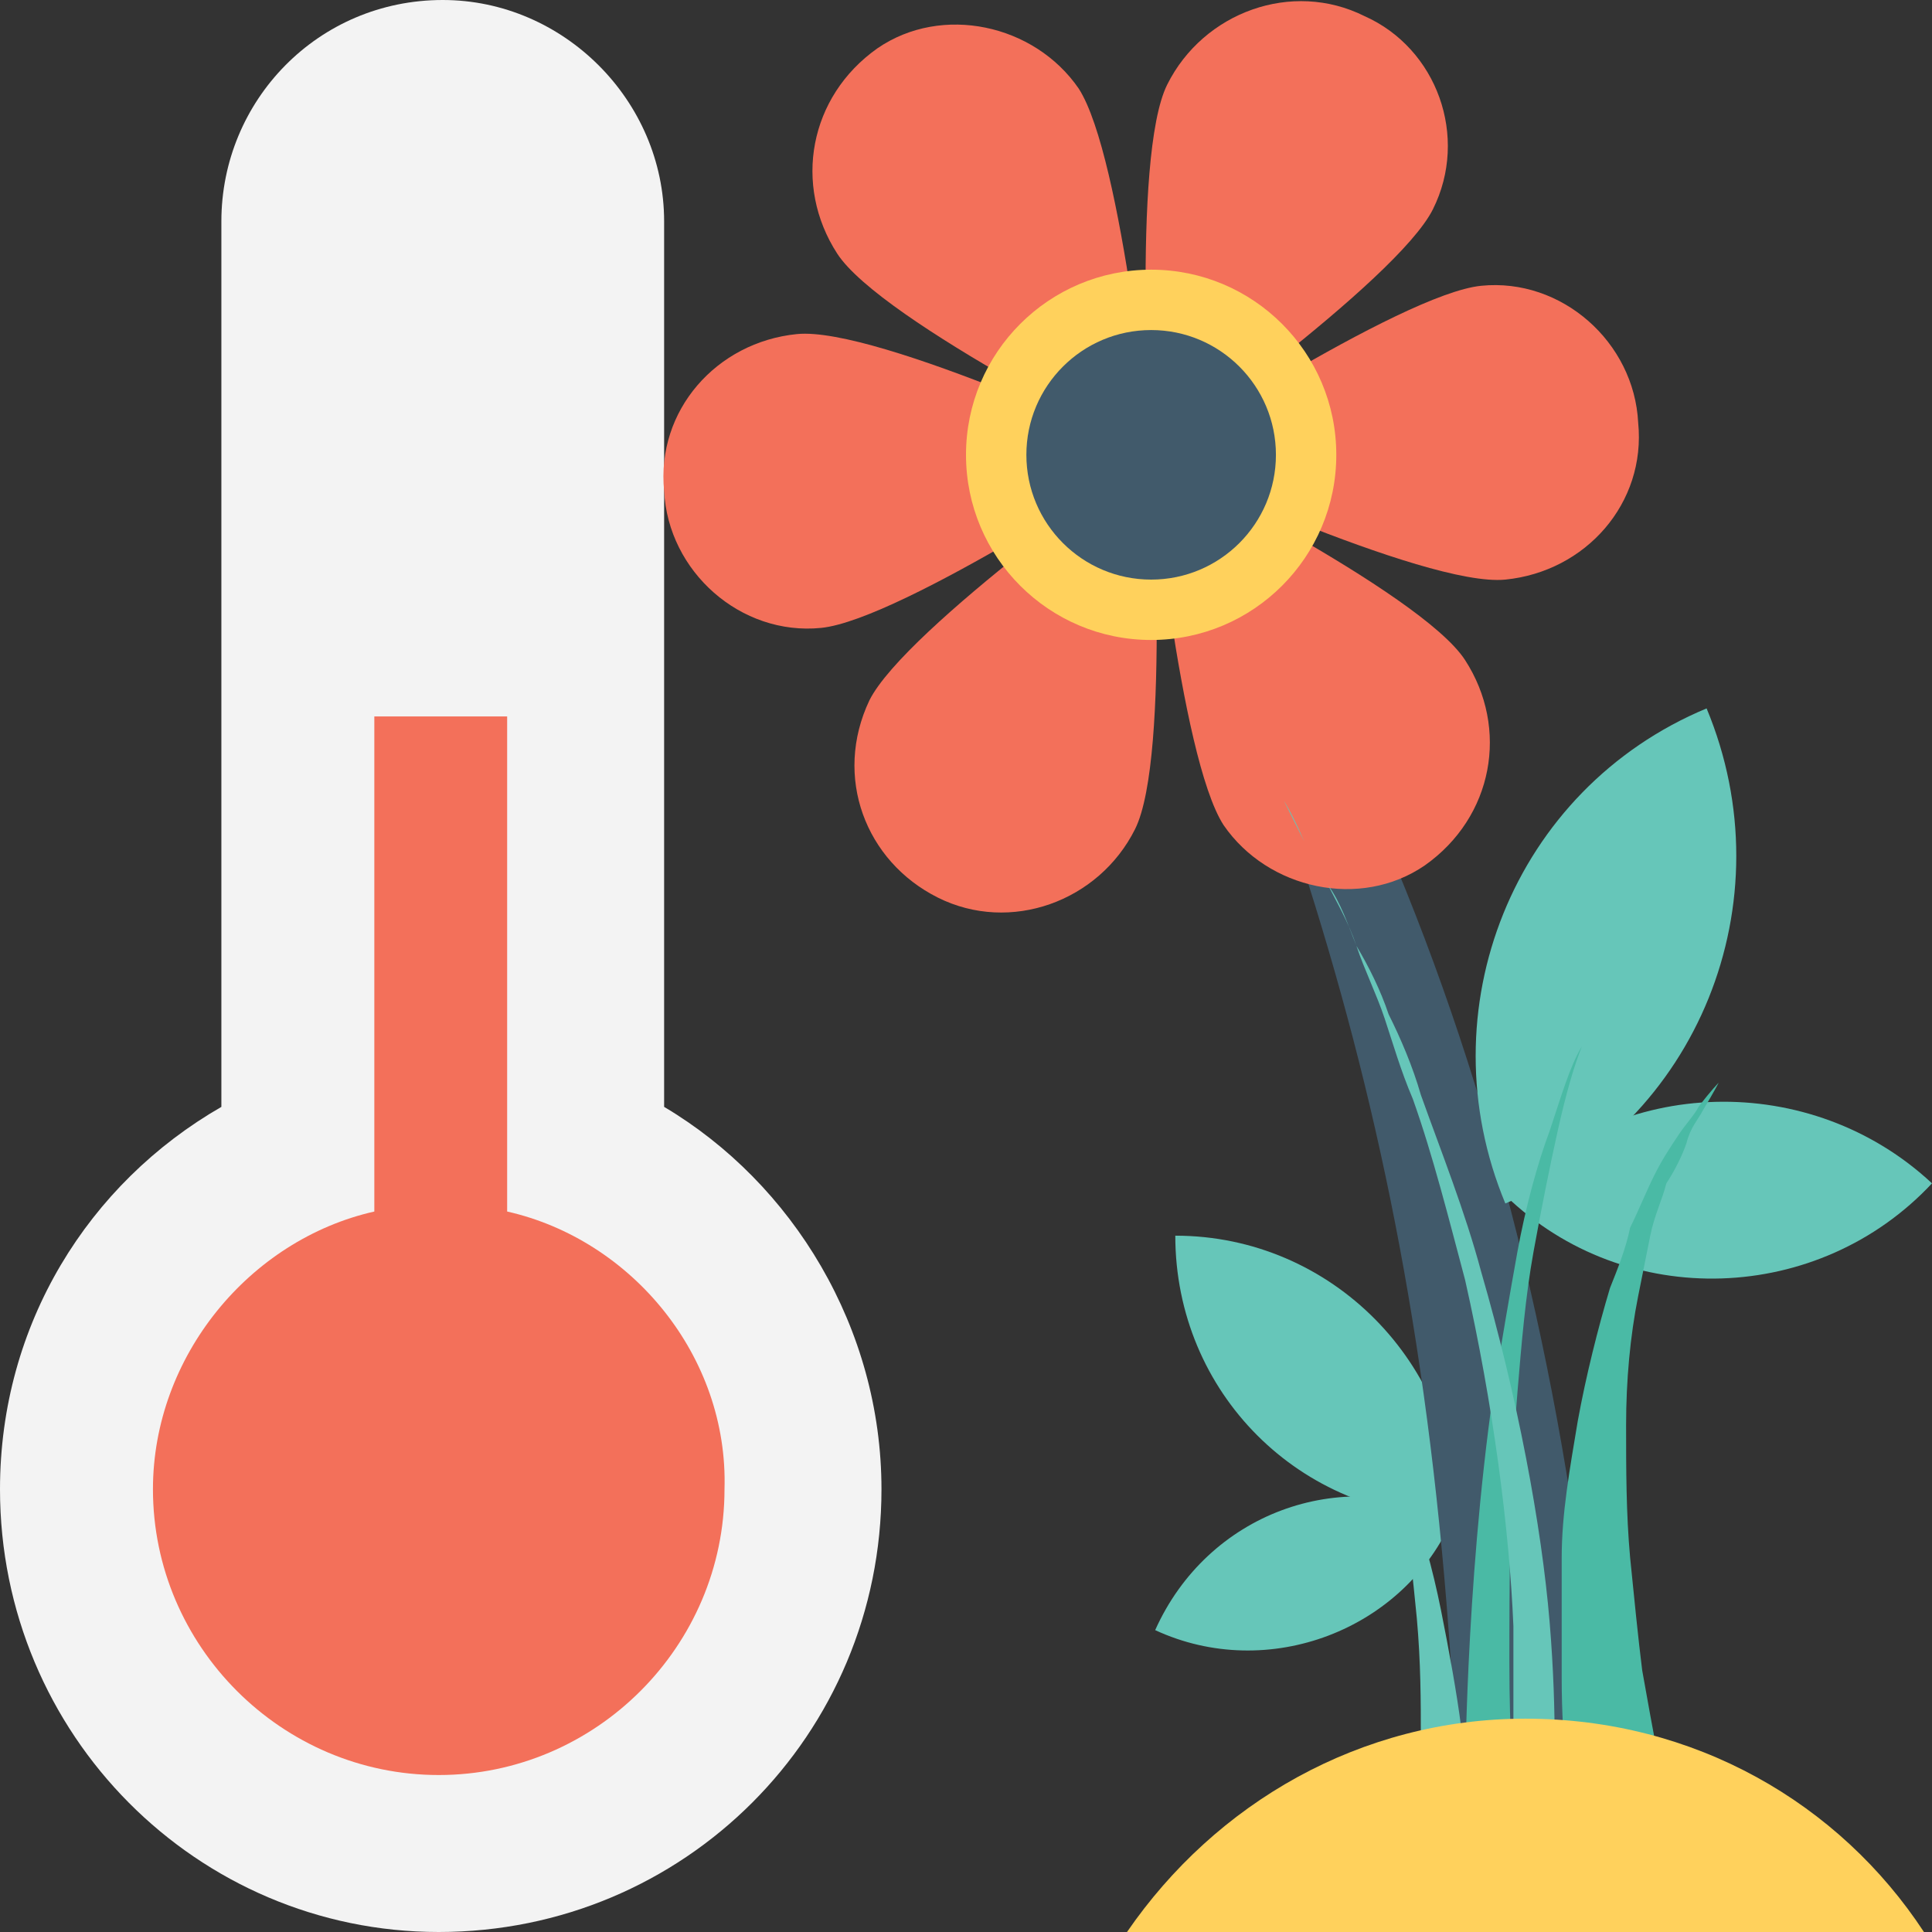 <?xml version="1.0" encoding="utf-8"?>
<!-- Generator: Adobe Illustrator 18.0.0, SVG Export Plug-In . SVG Version: 6.00 Build 0)  -->
<!DOCTYPE svg PUBLIC "-//W3C//DTD SVG 1.1//EN" "http://www.w3.org/Graphics/SVG/1.1/DTD/svg11.dtd">
<svg version="1.1" id="Layer_1" xmlns="http://www.w3.org/2000/svg" xmlns:xlink="http://www.w3.org/1999/xlink" x="0px" y="0px"
	 viewBox="0 0 48 48" enable-background="new 0 0 48 48" xml:space="preserve">
<rect x="0" y="0" width="48" height="48" fill="#333333" stroke="none"/>
<g>
	<g>
		<g>
			<g>
				<path fill="#F3F3F3" d="M21.9,37c0,6.1-4.9,11-11,11C4.9,48,0,43.1,0,37c0-4.1,2.2-7.6,5.5-9.5v-22C5.5,2.5,7.9,0,11,0
					c3,0,5.5,2.5,5.5,5.5v22C19.7,29.4,21.9,33,21.9,37z"/>
			</g>
			<g>
				<path fill="#F3705A" d="M12.6,30.1V17.8H9.3v12.3c-3.1,0.7-5.5,3.6-5.5,6.9c0,3.9,3.2,7.1,7.1,7.1c3.9,0,7.1-3.2,7.1-7.1
					C18.1,33.7,15.7,30.8,12.6,30.1z"/>
			</g>
		</g>
		<g>
			<g>
				<g>
					<path fill="#66C6B9" d="M29.2,30.7c3.9,0,7,3.2,7,7C32.3,37.7,29.2,34.6,29.2,30.7z"/>
				</g>
				<g>
					<path fill="#66C6B9" d="M28.7,40.5c2.8,1.3,6.2,0,7.4-2.8C33.3,36.4,30,37.6,28.7,40.5z"/>
				</g>
			</g>
			<g>
				<g>
					<path fill="#415A6B" d="M40,48c-0.4-14.6-4.4-28.6-12.4-38.7c5.4,12.3,8.5,21.8,8.7,38.7H40z"/>
				</g>
				<g>
					<path fill="#F3705A" d="M26.8,2.2c1.1,1.7,1.8,9.1,1.8,9.1s-6.7-3.3-7.8-5c-1.1-1.7-0.7-3.9,1-5.1C23.4,0.1,25.7,0.6,26.8,2.2z
						"/>
				</g>
				<g>
					<path fill="#F3705A" d="M19.8,8.3c2-0.2,8.8,3,8.8,3s-6.2,4.1-8.2,4.3c-2,0.2-3.8-1.4-3.9-3.4C16.3,10.2,17.8,8.5,19.8,8.3z"/>
				</g>
				<g>
					<path fill="#F3705A" d="M21.6,17.4c0.9-1.8,7-6.1,7-6.1s0.5,7.5-0.4,9.3c-0.9,1.8-3.1,2.6-4.9,1.7
						C21.5,21.4,20.7,19.3,21.6,17.4z"/>
				</g>
				<g>
					<path fill="#F3705A" d="M30.4,20.5c-1.1-1.7-1.8-9.1-1.8-9.1s6.7,3.3,7.8,5c1.1,1.7,0.7,3.9-1,5.1
						C33.8,22.6,31.5,22.1,30.4,20.5z"/>
				</g>
				<g>
					<path fill="#F3705A" d="M37.4,14.4c-2,0.2-8.8-3-8.8-3s6.2-4.1,8.2-4.3c2-0.2,3.8,1.4,3.9,3.4C40.9,12.5,39.4,14.2,37.4,14.4z"
						/>
				</g>
				<g>
					<path fill="#F3705A" d="M35.6,5.2c-0.9,1.8-7,6.1-7,6.1S28.1,3.9,29,2.1c0.9-1.8,3.1-2.6,4.9-1.7C35.7,1.2,36.5,3.4,35.6,5.2z"
						/>
				</g>
				<g>
					<circle fill="#FFD15C" cx="28.6" cy="11.3" r="4.6"/>
				</g>
				<g>
					<circle fill="#415A6B" cx="28.6" cy="11.3" r="3.1"/>
				</g>
			</g>
			<g>
				<g>
					<path fill="#66C6B9" d="M42.4,17.6c-4.8,2-7,7.5-5,12.3C42.2,27.9,44.4,22.4,42.4,17.6z"/>
				</g>
				<g>
					<path fill="#66C6B9" d="M48,29.4c-2.8,3-7.6,3.2-10.6,0.3C40.2,26.7,45,26.6,48,29.4z"/>
				</g>
			</g>
			<g>
				<g>
					<path fill="#4ABAA5" d="M39,44.6c0,0-0.2-1.2-0.2-2.9c0-0.9,0-1.9,0-3c0-1.1,0.2-2.2,0.4-3.4c0.2-1.1,0.5-2.3,0.8-3.3
						c0.2-0.5,0.4-1,0.5-1.5c0.2-0.4,0.4-0.9,0.6-1.3c0.2-0.4,0.4-0.7,0.6-1c0.2-0.3,0.4-0.5,0.5-0.7c0.3-0.4,0.5-0.6,0.5-0.6
						s-0.1,0.2-0.4,0.7c-0.1,0.2-0.3,0.4-0.4,0.8c-0.1,0.3-0.3,0.7-0.5,1c-0.1,0.4-0.3,0.8-0.4,1.3c-0.1,0.5-0.2,1-0.3,1.5
						c-0.2,1-0.3,2.1-0.3,3.2c0,1.1,0,2.2,0.1,3.3c0.1,1,0.2,2,0.3,2.8c0.3,1.7,0.5,2.7,0.5,2.7L39,44.6z"/>
				</g>
				<g>
					<path fill="#66C6B9" d="M35.2,44.4c0,0,0.1-0.5,0.1-1.3c0-0.8,0-1.8-0.1-2.9c-0.1-1-0.2-2.1-0.4-2.9c-0.2-0.8-0.3-1.3-0.3-1.3
						s0.2,0.5,0.5,1.2c0.3,0.7,0.6,1.8,0.8,2.8c0.2,1,0.4,2.1,0.5,2.9c0.1,0.8,0.1,1.4,0.1,1.4L35.2,44.4z"/>
				</g>
				<g>
					<path fill="#4ABAA5" d="M36.4,44.4c0,0,0-4.9,0.7-9.8c0.2-1.2,0.4-2.4,0.6-3.5c0.2-1.1,0.5-2.2,0.8-3c0.3-0.9,0.5-1.6,0.8-2.1
						c0.2-0.5,0.3-0.8,0.3-0.8s-0.1,0.3-0.3,0.8c-0.2,0.5-0.4,1.2-0.6,2.1c-0.2,0.9-0.4,1.9-0.6,3c-0.2,1.1-0.3,2.3-0.4,3.5
						c-0.2,2.4-0.2,4.8-0.2,6.7c0,1.8,0.1,3,0.1,3L36.4,44.4z"/>
				</g>
				<g>
					<path fill="#66C6B9" d="M37.5,44.3c0,0,0-0.1,0-0.3c0-0.2,0-0.4,0.1-0.8c0-0.7,0-1.7,0-2.8c-0.1-2.4-0.5-5.5-1.2-8.6
						c-0.4-1.5-0.8-3.1-1.3-4.5c-0.3-0.7-0.5-1.4-0.7-2c-0.2-0.6-0.5-1.2-0.7-1.8c-0.2-0.5-0.4-1.1-0.7-1.5
						c-0.2-0.4-0.4-0.8-0.6-1.1c-0.3-0.6-0.5-1-0.5-1s0.2,0.3,0.5,1c0.2,0.3,0.4,0.7,0.6,1.1c0.2,0.4,0.5,0.9,0.7,1.5
						c0.3,0.5,0.6,1.1,0.8,1.7c0.3,0.6,0.6,1.3,0.8,2c0.5,1.4,1.1,2.9,1.5,4.4c0.9,3.1,1.5,6.3,1.7,8.7c0.2,2.4,0.1,4.1,0.1,4.1
						L37.5,44.3z"/>
				</g>
			</g>
			<g>
				<path fill="#FFD15C" d="M47.8,48c-2.1-3.2-5.7-5.3-9.9-5.3c-4.1,0-7.7,2.1-9.9,5.3H47.8z"/>
			</g>
		</g>
	</g>
</g>
</svg>
